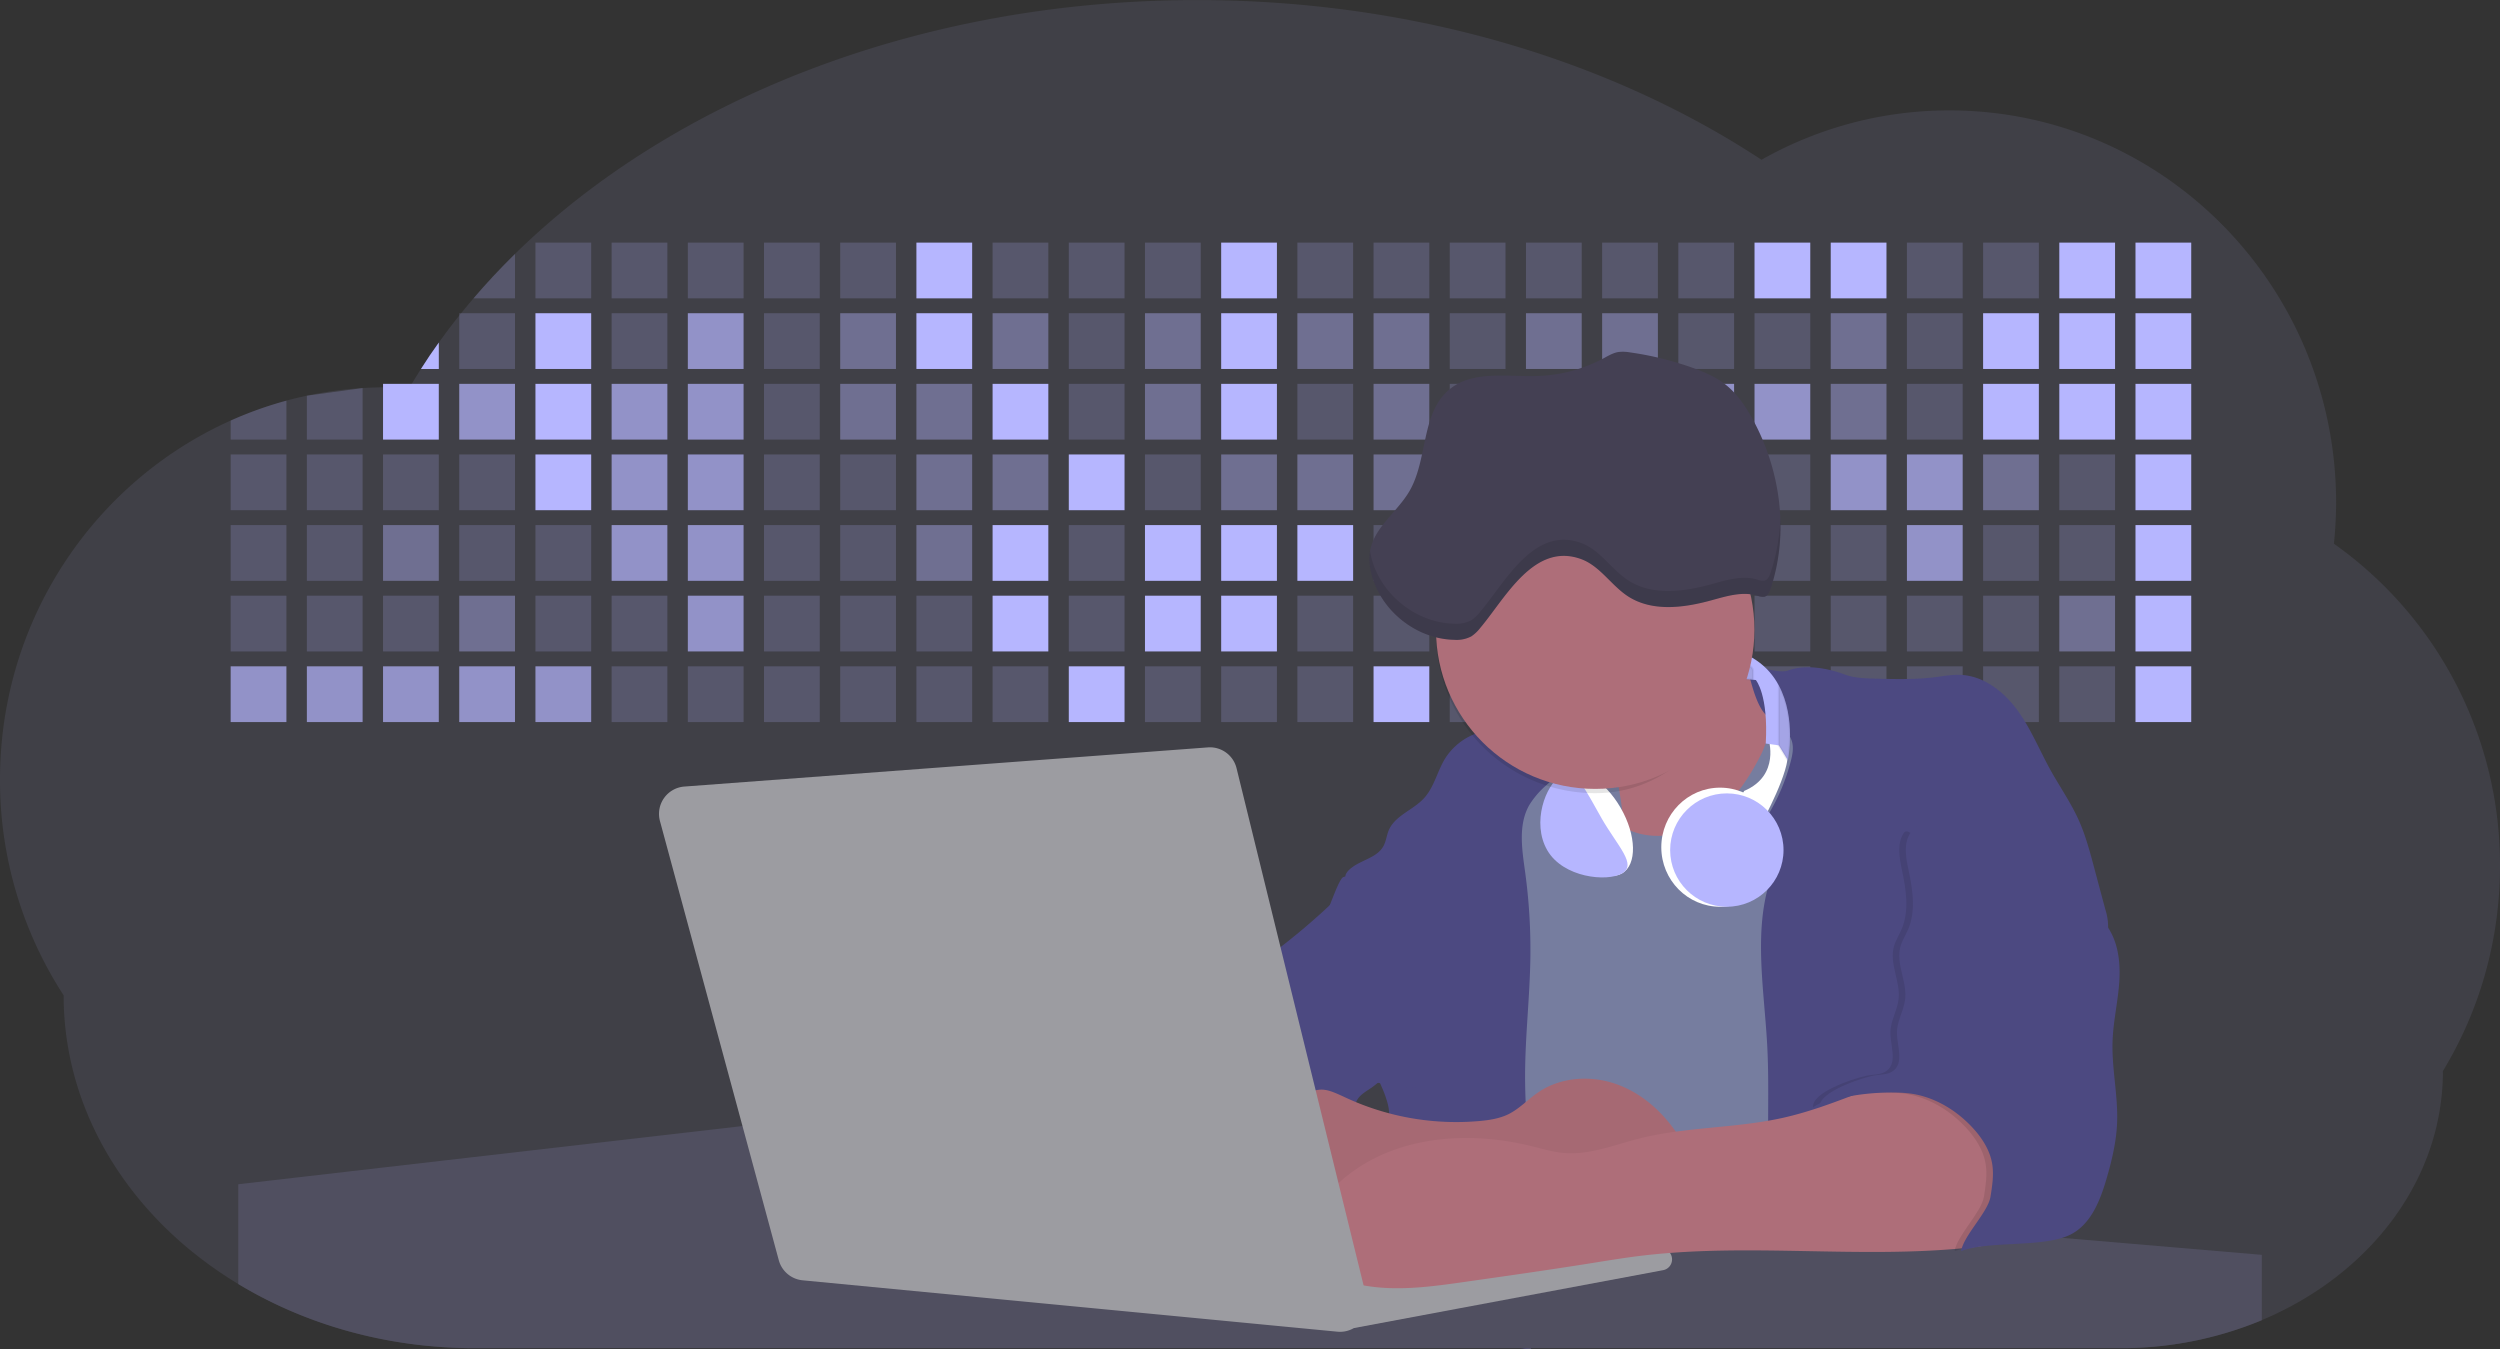 <svg id="aa7bae02-e79e-4d6b-a496-aba15f39787c" data-name="Layer 1" xmlns="http://www.w3.org/2000/svg" width="1144" height="617.32" viewBox="0 0 1144 617.32"><rect x="0" y="0" width="1144" height="617.32" fill="#333333" stroke="none"/><title>developer activity</title><path d="M1172,537.57a181.92,181.92,0,0,1-6.85,49.6,180.06,180.06,0,0,1-19.27,44.28c0,50.1-33.82,93.4-82.91,114a167.3,167.3,0,0,1-64.73,12.8H245.17c-40.25,0-77.55-10.86-108.14-29.36A185.76,185.76,0,0,1,112.2,711c-34-29.22-55.08-69.6-55.08-114.2A180.5,180.5,0,0,1,28,498.08c0-73.36,43.39-136.44,105.55-164.29a174.52,174.52,0,0,1,25.51-9.12q4.63-1.26,9.36-2.26a175.39,175.39,0,0,1,25.51-3.5q4.65-.29,9.35-.33H205c3.46,0,6.89.12,10.3.32l1.12-1.9q2.06-3.44,4.22-6.81,3.9-6.14,8.18-12.1,4.48-6.29,9.35-12.38l.83-1q2.76-3.44,5.64-6.8,9-10.49,19-20.35c72.11-70.68,185.08-116.18,312.08-116.18,98.82,0,189.15,27.55,258.34,73.07A174.18,174.18,0,0,1,920,191.86c97.74,0,177,80.37,177,179.51a184.9,184.9,0,0,1-1,18.78A180,180,0,0,1,1172,537.57Z" transform="translate(-28 -141.34)" fill="#b6b6ff" opacity="0.1"/><path d="M263.66,257.52v20.35h-19Q253.59,267.39,263.66,257.52Z" transform="translate(-28 -141.34)" fill="#b6b6ff" opacity="0.2"/><rect x="245.02" y="111.02" width="25.51" height="25.51" fill="#b6b6ff" opacity="0.2"/><rect x="279.88" y="111.02" width="25.51" height="25.51" fill="#b6b6ff" opacity="0.2"/><rect x="314.75" y="111.02" width="25.51" height="25.51" fill="#b6b6ff" opacity="0.2"/><rect x="349.61" y="111.02" width="25.51" height="25.51" fill="#b6b6ff" opacity="0.2"/><rect x="384.48" y="111.02" width="25.51" height="25.51" fill="#b6b6ff" opacity="0.2"/><rect x="419.35" y="111.02" width="25.51" height="25.51" fill="#b6b6ff"/><rect x="454.21" y="111.02" width="25.51" height="25.51" fill="#b6b6ff" opacity="0.2"/><rect x="489.08" y="111.02" width="25.51" height="25.51" fill="#b6b6ff" opacity="0.2"/><rect x="523.94" y="111.02" width="25.51" height="25.51" fill="#b6b6ff" opacity="0.2"/><rect x="558.81" y="111.02" width="25.51" height="25.51" fill="#b6b6ff"/><rect x="593.68" y="111.02" width="25.51" height="25.51" fill="#b6b6ff" opacity="0.2"/><rect x="628.54" y="111.02" width="25.51" height="25.51" fill="#b6b6ff" opacity="0.2"/><rect x="663.41" y="111.02" width="25.51" height="25.51" fill="#b6b6ff" opacity="0.2"/><rect x="698.28" y="111.02" width="25.51" height="25.51" fill="#b6b6ff" opacity="0.2"/><rect x="733.14" y="111.02" width="25.51" height="25.51" fill="#b6b6ff" opacity="0.2"/><rect x="768.01" y="111.02" width="25.51" height="25.51" fill="#b6b6ff" opacity="0.2"/><rect x="802.87" y="111.02" width="25.51" height="25.51" fill="#b6b6ff"/><rect x="837.74" y="111.02" width="25.51" height="25.51" fill="#b6b6ff"/><rect x="872.61" y="111.02" width="25.51" height="25.51" fill="#b6b6ff" opacity="0.2"/><rect x="907.47" y="111.02" width="25.51" height="25.51" fill="#b6b6ff" opacity="0.2"/><rect x="942.34" y="111.02" width="25.51" height="25.51" fill="#b6b6ff"/><rect x="977.2" y="111.02" width="25.51" height="25.51" fill="#b6b6ff"/><path d="M228.8,298.08v12.1h-8.18Q224.52,304,228.8,298.08Z" transform="translate(-28 -141.34)" fill="#b6b6ff"/><rect x="210.15" y="143.33" width="25.51" height="25.51" fill="#b6b6ff" opacity="0.2"/><rect x="245.02" y="143.33" width="25.51" height="25.51" fill="#b6b6ff"/><rect x="279.88" y="143.33" width="25.51" height="25.51" fill="#b6b6ff" opacity="0.2"/><rect x="314.75" y="143.33" width="25.51" height="25.51" fill="#b6b6ff" opacity="0.7"/><rect x="349.61" y="143.33" width="25.51" height="25.51" fill="#b6b6ff" opacity="0.2"/><rect x="384.48" y="143.33" width="25.51" height="25.51" fill="#b6b6ff" opacity="0.4"/><rect x="419.35" y="143.33" width="25.51" height="25.51" fill="#b6b6ff"/><rect x="454.21" y="143.33" width="25.51" height="25.51" fill="#b6b6ff" opacity="0.4"/><rect x="489.08" y="143.33" width="25.51" height="25.51" fill="#b6b6ff" opacity="0.2"/><rect x="523.94" y="143.33" width="25.51" height="25.51" fill="#b6b6ff" opacity="0.4"/><rect x="558.81" y="143.33" width="25.51" height="25.51" fill="#b6b6ff"/><rect x="593.68" y="143.33" width="25.51" height="25.51" fill="#b6b6ff" opacity="0.4"/><rect x="628.54" y="143.33" width="25.51" height="25.51" fill="#b6b6ff" opacity="0.4"/><rect x="663.41" y="143.33" width="25.51" height="25.51" fill="#b6b6ff" opacity="0.2"/><rect x="698.28" y="143.33" width="25.51" height="25.51" fill="#b6b6ff" opacity="0.4"/><rect x="733.14" y="143.33" width="25.51" height="25.51" fill="#b6b6ff" opacity="0.4"/><rect x="768.01" y="143.33" width="25.51" height="25.51" fill="#b6b6ff" opacity="0.2"/><rect x="802.87" y="143.33" width="25.51" height="25.51" fill="#b6b6ff" opacity="0.2"/><rect x="837.74" y="143.33" width="25.51" height="25.51" fill="#b6b6ff" opacity="0.4"/><rect x="872.61" y="143.33" width="25.51" height="25.51" fill="#b6b6ff" opacity="0.2"/><rect x="907.47" y="143.33" width="25.51" height="25.51" fill="#b6b6ff"/><rect x="942.34" y="143.33" width="25.51" height="25.51" fill="#b6b6ff"/><rect x="977.2" y="143.33" width="25.51" height="25.51" fill="#b6b6ff"/><path d="M159.06,324.67V342.5H133.55v-8.71A174.52,174.52,0,0,1,159.06,324.67Z" transform="translate(-28 -141.34)" fill="#b6b6ff" opacity="0.2"/><polygon points="165.93 177.57 165.93 201.16 140.42 201.16 140.42 181.07 165.93 177.57" fill="#b6b6ff" opacity="0.2"/><rect x="175.28" y="175.65" width="25.51" height="25.51" fill="#b6b6ff"/><rect x="210.15" y="175.65" width="25.51" height="25.51" fill="#b6b6ff" opacity="0.7"/><rect x="245.02" y="175.65" width="25.51" height="25.51" fill="#b6b6ff"/><rect x="279.88" y="175.65" width="25.51" height="25.51" fill="#b6b6ff" opacity="0.7"/><rect x="314.75" y="175.65" width="25.51" height="25.51" fill="#b6b6ff" opacity="0.7"/><rect x="349.61" y="175.65" width="25.51" height="25.51" fill="#b6b6ff" opacity="0.2"/><rect x="384.48" y="175.65" width="25.51" height="25.51" fill="#b6b6ff" opacity="0.4"/><rect x="419.35" y="175.65" width="25.51" height="25.51" fill="#b6b6ff" opacity="0.4"/><rect x="454.21" y="175.65" width="25.51" height="25.51" fill="#b6b6ff"/><rect x="489.08" y="175.65" width="25.51" height="25.51" fill="#b6b6ff" opacity="0.2"/><rect x="523.94" y="175.65" width="25.51" height="25.51" fill="#b6b6ff" opacity="0.4"/><rect x="558.81" y="175.65" width="25.51" height="25.51" fill="#b6b6ff"/><rect x="593.68" y="175.65" width="25.51" height="25.51" fill="#b6b6ff" opacity="0.2"/><rect x="628.54" y="175.65" width="25.51" height="25.51" fill="#b6b6ff" opacity="0.4"/><rect x="663.41" y="175.65" width="25.51" height="25.51" fill="#b6b6ff" opacity="0.2"/><rect x="698.28" y="175.65" width="25.51" height="25.51" fill="#b6b6ff"/><rect x="733.14" y="175.65" width="25.51" height="25.51" fill="#b6b6ff" opacity="0.2"/><rect x="768.01" y="175.65" width="25.51" height="25.51" fill="#b6b6ff" opacity="0.7"/><rect x="802.87" y="175.65" width="25.51" height="25.51" fill="#b6b6ff" opacity="0.7"/><rect x="837.74" y="175.65" width="25.51" height="25.51" fill="#b6b6ff" opacity="0.4"/><rect x="872.61" y="175.65" width="25.51" height="25.51" fill="#b6b6ff" opacity="0.2"/><rect x="907.47" y="175.65" width="25.51" height="25.51" fill="#b6b6ff"/><rect x="942.34" y="175.65" width="25.51" height="25.51" fill="#b6b6ff"/><rect x="977.2" y="175.65" width="25.51" height="25.51" fill="#b6b6ff"/><rect x="105.55" y="207.96" width="25.51" height="25.51" fill="#b6b6ff" opacity="0.2"/><rect x="140.42" y="207.96" width="25.51" height="25.51" fill="#b6b6ff" opacity="0.2"/><rect x="175.28" y="207.96" width="25.51" height="25.51" fill="#b6b6ff" opacity="0.2"/><rect x="210.15" y="207.96" width="25.51" height="25.51" fill="#b6b6ff" opacity="0.2"/><rect x="245.02" y="207.96" width="25.51" height="25.51" fill="#b6b6ff"/><rect x="279.88" y="207.96" width="25.51" height="25.51" fill="#b6b6ff" opacity="0.7"/><rect x="314.75" y="207.96" width="25.51" height="25.51" fill="#b6b6ff" opacity="0.7"/><rect x="349.61" y="207.96" width="25.51" height="25.51" fill="#b6b6ff" opacity="0.2"/><rect x="384.48" y="207.96" width="25.51" height="25.51" fill="#b6b6ff" opacity="0.2"/><rect x="419.35" y="207.96" width="25.51" height="25.51" fill="#b6b6ff" opacity="0.4"/><rect x="454.21" y="207.96" width="25.51" height="25.51" fill="#b6b6ff" opacity="0.4"/><rect x="489.08" y="207.96" width="25.51" height="25.51" fill="#b6b6ff"/><rect x="523.94" y="207.96" width="25.51" height="25.51" fill="#b6b6ff" opacity="0.2"/><rect x="558.81" y="207.96" width="25.51" height="25.51" fill="#b6b6ff" opacity="0.4"/><rect x="593.68" y="207.96" width="25.51" height="25.51" fill="#b6b6ff" opacity="0.4"/><rect x="628.54" y="207.96" width="25.51" height="25.51" fill="#b6b6ff" opacity="0.4"/><rect x="663.41" y="207.96" width="25.51" height="25.51" fill="#b6b6ff" opacity="0.4"/><rect x="698.28" y="207.96" width="25.51" height="25.51" fill="#b6b6ff" opacity="0.2"/><rect x="733.14" y="207.96" width="25.51" height="25.51" fill="#b6b6ff" opacity="0.2"/><rect x="768.01" y="207.96" width="25.51" height="25.51" fill="#b6b6ff" opacity="0.2"/><rect x="802.87" y="207.96" width="25.51" height="25.51" fill="#b6b6ff" opacity="0.2"/><rect x="837.74" y="207.96" width="25.51" height="25.51" fill="#b6b6ff" opacity="0.7"/><rect x="872.61" y="207.96" width="25.51" height="25.51" fill="#b6b6ff" opacity="0.7"/><rect x="907.47" y="207.96" width="25.51" height="25.51" fill="#b6b6ff" opacity="0.4"/><rect x="942.34" y="207.96" width="25.51" height="25.51" fill="#b6b6ff" opacity="0.2"/><rect x="977.2" y="207.96" width="25.51" height="25.51" fill="#b6b6ff"/><rect x="105.55" y="240.28" width="25.51" height="25.51" fill="#b6b6ff" opacity="0.2"/><rect x="140.42" y="240.28" width="25.51" height="25.51" fill="#b6b6ff" opacity="0.2"/><rect x="175.28" y="240.28" width="25.51" height="25.51" fill="#b6b6ff" opacity="0.4"/><rect x="210.15" y="240.28" width="25.51" height="25.51" fill="#b6b6ff" opacity="0.2"/><rect x="245.02" y="240.28" width="25.51" height="25.51" fill="#b6b6ff" opacity="0.2"/><rect x="279.88" y="240.28" width="25.51" height="25.51" fill="#b6b6ff" opacity="0.7"/><rect x="314.75" y="240.28" width="25.51" height="25.51" fill="#b6b6ff" opacity="0.7"/><rect x="349.61" y="240.28" width="25.51" height="25.51" fill="#b6b6ff" opacity="0.2"/><rect x="384.48" y="240.28" width="25.51" height="25.51" fill="#b6b6ff" opacity="0.2"/><rect x="419.35" y="240.28" width="25.51" height="25.51" fill="#b6b6ff" opacity="0.4"/><rect x="454.21" y="240.28" width="25.51" height="25.51" fill="#b6b6ff"/><rect x="489.08" y="240.28" width="25.51" height="25.51" fill="#b6b6ff" opacity="0.2"/><rect x="523.94" y="240.28" width="25.51" height="25.51" fill="#b6b6ff"/><rect x="558.81" y="240.28" width="25.51" height="25.51" fill="#b6b6ff"/><rect x="593.68" y="240.28" width="25.51" height="25.51" fill="#b6b6ff"/><rect x="628.54" y="240.28" width="25.51" height="25.51" fill="#b6b6ff" opacity="0.2"/><rect x="663.41" y="240.28" width="25.51" height="25.51" fill="#b6b6ff"/><rect x="698.28" y="240.28" width="25.51" height="25.51" fill="#b6b6ff" opacity="0.2"/><rect x="733.14" y="240.28" width="25.51" height="25.51" fill="#b6b6ff" opacity="0.2"/><rect x="768.01" y="240.28" width="25.51" height="25.51" fill="#b6b6ff" opacity="0.2"/><rect x="802.87" y="240.28" width="25.51" height="25.51" fill="#b6b6ff" opacity="0.2"/><rect x="837.74" y="240.28" width="25.51" height="25.51" fill="#b6b6ff" opacity="0.2"/><rect x="872.61" y="240.28" width="25.51" height="25.51" fill="#b6b6ff" opacity="0.7"/><rect x="907.47" y="240.28" width="25.51" height="25.51" fill="#b6b6ff" opacity="0.2"/><rect x="942.34" y="240.28" width="25.51" height="25.51" fill="#b6b6ff" opacity="0.2"/><rect x="977.2" y="240.28" width="25.51" height="25.51" fill="#b6b6ff"/><rect x="105.55" y="272.59" width="25.51" height="25.51" fill="#b6b6ff" opacity="0.2"/><rect x="140.42" y="272.59" width="25.51" height="25.51" fill="#b6b6ff" opacity="0.2"/><rect x="175.28" y="272.59" width="25.51" height="25.51" fill="#b6b6ff" opacity="0.2"/><rect x="210.15" y="272.59" width="25.51" height="25.51" fill="#b6b6ff" opacity="0.4"/><rect x="245.02" y="272.59" width="25.51" height="25.51" fill="#b6b6ff" opacity="0.2"/><rect x="279.88" y="272.59" width="25.51" height="25.51" fill="#b6b6ff" opacity="0.2"/><rect x="314.75" y="272.59" width="25.51" height="25.51" fill="#b6b6ff" opacity="0.7"/><rect x="349.61" y="272.59" width="25.51" height="25.51" fill="#b6b6ff" opacity="0.2"/><rect x="384.48" y="272.59" width="25.51" height="25.51" fill="#b6b6ff" opacity="0.2"/><rect x="419.35" y="272.59" width="25.51" height="25.51" fill="#b6b6ff" opacity="0.2"/><rect x="454.21" y="272.59" width="25.51" height="25.51" fill="#b6b6ff"/><rect x="489.08" y="272.59" width="25.51" height="25.51" fill="#b6b6ff" opacity="0.2"/><rect x="523.94" y="272.59" width="25.51" height="25.51" fill="#b6b6ff"/><rect x="558.81" y="272.59" width="25.51" height="25.51" fill="#b6b6ff"/><rect x="593.68" y="272.59" width="25.51" height="25.51" fill="#b6b6ff" opacity="0.2"/><rect x="628.54" y="272.59" width="25.51" height="25.51" fill="#b6b6ff" opacity="0.2"/><rect x="663.41" y="272.59" width="25.51" height="25.51" fill="#b6b6ff" opacity="0.2"/><rect x="698.28" y="272.59" width="25.51" height="25.51" fill="#b6b6ff" opacity="0.2"/><rect x="733.14" y="272.59" width="25.51" height="25.51" fill="#b6b6ff" opacity="0.2"/><rect x="768.01" y="272.59" width="25.51" height="25.51" fill="#b6b6ff" opacity="0.2"/><rect x="802.87" y="272.59" width="25.51" height="25.51" fill="#b6b6ff" opacity="0.2"/><rect x="837.74" y="272.59" width="25.51" height="25.51" fill="#b6b6ff" opacity="0.2"/><rect x="872.61" y="272.59" width="25.51" height="25.51" fill="#b6b6ff" opacity="0.2"/><rect x="907.47" y="272.59" width="25.51" height="25.51" fill="#b6b6ff" opacity="0.2"/><rect x="942.34" y="272.59" width="25.51" height="25.51" fill="#b6b6ff" opacity="0.4"/><rect x="977.2" y="272.59" width="25.51" height="25.51" fill="#b6b6ff"/><rect x="105.55" y="304.91" width="25.51" height="25.51" fill="#b6b6ff" opacity="0.7"/><rect x="140.42" y="304.91" width="25.51" height="25.51" fill="#b6b6ff" opacity="0.7"/><rect x="175.28" y="304.91" width="25.51" height="25.51" fill="#b6b6ff" opacity="0.7"/><rect x="210.15" y="304.91" width="25.51" height="25.51" fill="#b6b6ff" opacity="0.7"/><rect x="245.02" y="304.91" width="25.51" height="25.51" fill="#b6b6ff" opacity="0.7"/><rect x="279.88" y="304.91" width="25.51" height="25.51" fill="#b6b6ff" opacity="0.2"/><rect x="314.75" y="304.91" width="25.51" height="25.51" fill="#b6b6ff" opacity="0.2"/><rect x="349.61" y="304.91" width="25.51" height="25.51" fill="#b6b6ff" opacity="0.2"/><rect x="384.48" y="304.91" width="25.51" height="25.51" fill="#b6b6ff" opacity="0.2"/><rect x="419.35" y="304.91" width="25.51" height="25.51" fill="#b6b6ff" opacity="0.2"/><rect x="454.21" y="304.91" width="25.51" height="25.51" fill="#b6b6ff" opacity="0.2"/><rect x="489.08" y="304.91" width="25.51" height="25.51" fill="#b6b6ff"/><rect x="523.94" y="304.91" width="25.51" height="25.51" fill="#b6b6ff" opacity="0.2"/><rect x="558.81" y="304.91" width="25.51" height="25.51" fill="#b6b6ff" opacity="0.2"/><rect x="593.68" y="304.91" width="25.51" height="25.51" fill="#b6b6ff" opacity="0.2"/><rect x="628.54" y="304.91" width="25.51" height="25.51" fill="#b6b6ff"/><rect x="663.41" y="304.91" width="25.51" height="25.51" fill="#b6b6ff" opacity="0.2"/><rect x="698.28" y="304.91" width="25.51" height="25.51" fill="#b6b6ff" opacity="0.2"/><rect x="733.14" y="304.91" width="25.51" height="25.51" fill="#b6b6ff" opacity="0.2"/><rect x="768.01" y="304.91" width="25.51" height="25.51" fill="#b6b6ff" opacity="0.2"/><rect x="802.87" y="304.91" width="25.51" height="25.51" fill="#b6b6ff" opacity="0.2"/><rect x="837.74" y="304.91" width="25.51" height="25.51" fill="#b6b6ff" opacity="0.2"/><rect x="872.61" y="304.91" width="25.51" height="25.51" fill="#b6b6ff" opacity="0.2"/><rect x="907.47" y="304.91" width="25.51" height="25.51" fill="#b6b6ff" opacity="0.2"/><rect x="942.34" y="304.91" width="25.51" height="25.51" fill="#b6b6ff" opacity="0.2"/><rect x="977.2" y="304.91" width="25.51" height="25.51" fill="#b6b6ff"/><circle cx="734.52" cy="363.89" r="34.87" fill="#767d9f"/><path d="M760.71,460.87q5.22,22.78,8.86,45.9c.73,4.58,1.38,9.41-.28,13.74-1.39,3.61-4.22,6.43-6.44,9.59s-3.9,7.21-2.55,10.83,5.29,5.6,9.05,6.62c10.76,2.9,22.23.79,32.94-2.35a53.29,53.29,0,0,0,13.81-5.72c4.54-2.88,8.26-6.88,11.68-11,15.61-18.93,25.83-41.65,35.45-64.23a39.12,39.12,0,0,1-33.11-13.34c-3.94-4.63-6.83-11.08-4.61-16.74-6.51,3.57-14.24,3.81-21.25,6.25a75.49,75.49,0,0,0-12.5,6.15q-7.18,4.15-14.28,8.46C772.07,458.29,767,461.19,760.71,460.87Z" transform="translate(-28 -141.34)" fill="#ae6e79"/><path d="M833.64,487.05c-6.11,11.89-14.06,23.32-25.41,30.4s-26.63,9-38,2c-5.6-3.42-9.84-8.62-14.73-13s-11-8.13-17.57-7.56c-7.24.63-12.91,6.28-17.76,11.69-7.36,8.22-14.47,16.79-19.68,26.52-10,18.7-12.37,40.56-11.93,61.76s3.51,42.29,3.58,63.49c.1,26.08-4.32,51.95-8.79,77.64,41.1-5.06,82.25,6,123.44,10.19,26.36,2.71,52.92,2.65,79.42,2.58,4.66,0,9.62-.12,13.5-2.7a18.2,18.2,0,0,0,5.59-6.64c3.66-6.75,5.13-14.45,6.15-22.06,2.59-19.22,2.67-38.68,2.74-58.08.18-47,.35-94.17-5.62-140.8-1.47-11.47-3.35-23-7.75-33.73s-11.58-20.6-21.62-26.35c-6.45-3.7-21.4-10.14-29-6.41C841.67,460.15,837.73,479.09,833.64,487.05Z" transform="translate(-28 -141.34)" fill="#767d9f"/><path d="M836.68,619.77c-1.55-29-7.86-59.95,5.57-85.69,3.3-6.32-8.54-14.21-4.88-20.33a92.08,92.08,0,0,0,10.06-23.93c.76-2.89,1.37-5.95.65-8.85-1.33-5.29-6.56-8.44-11-11.66-4.9-3.56-7.42-14.41-9-20.28s12.57,1.2,18.26-.89c7.9-2.89,17.94-1.07,25.82,1.86,4.4,1.62,9.18,1.76,13.87,1.88,9.11.24,18.25.47,27.29-.65,4.06-.51,8.13-1.28,12.21-1.05,10.41.59,19.46,7.71,25.62,16.13s10.08,18.23,15.13,27.35c4.21,7.6,9.23,14.78,12.82,22.69,3.18,7,5.19,14.52,7.18,22l5.13,19.19a25.58,25.58,0,0,1,1.26,8.51c-.26,3.07-1.62,5.93-3,8.66A164.12,164.12,0,0,1,971,603.2c-10.79,13.23-23.89,25.16-30.3,41-2.5,6.17-3.89,12.73-5.16,19.27a707.94,707.94,0,0,0-10.9,79.15,174.2,174.2,0,0,0-36.52-12.21,177.61,177.61,0,0,0-19-3c-5.59-.58-12.8.52-18.12-1-8.9-2.53-9.88-17.58-11.23-25.46-2.16-12.55-2.59-25.32-2.67-38C837,648.53,837.45,634.14,836.68,619.77Z" transform="translate(-28 -141.34)" fill="#4c4981"/><path d="M641.23,565.54c4.21,24,8.85,48.07,18,70.62-.23.22-.46.42-.69.62-.81.69-1.65,1.34-2.53,2-2.05,1.44-4.3,2.66-6,4.54a8,8,0,0,0-1.5,2.45,5.48,5.48,0,0,0,0,4.47c-4.77,2.11-10.31,1.46-15.66,1.26-4.61-.17-9.08,0-12.78,2.53-5.14,3.54-6.69,10.34-7.52,16.52q-.46,3.38-.79,6.77-.32,3.15-.52,6.32a188.61,188.61,0,0,0-.19,21q.08,1.92.21,3.84c-16.34-.39-31.23-8.91-45.32-17.19-3.22-1.89-6.54-3.88-8.63-7A15.8,15.8,0,0,1,555,674c0-.51.09-1,.16-1.52a41.58,41.58,0,0,1,2.29-8.68,107.2,107.2,0,0,1,19.19-32.65c3.58-4.18,7.61-8.27,9.28-13.52.73-2.29,1-4.72,1.74-7,3.32-9.88,15.3-14.55,19.4-24.14,1-2.29,1.46-4.8,2.7-7a17.63,17.63,0,0,1,4.25-4.75c.73-.61,1.49-1.2,2.24-1.79q10.54-8.26,20.31-17.45,1.82-1.71,3.6-3.46A59.48,59.48,0,0,0,641.23,565.54Z" transform="translate(-28 -141.34)" fill="#4c4981"/><path d="M742,494.56c-1.44,1.52-3,2.95-4.53,4.37l-.41.37-1.62,1.5a39,39,0,0,0-7.55,8.79l-.17.28c-5.1,9.13-3.21,20.37-1.79,30.74a261.55,261.55,0,0,1,2.37,39c-.26,18-2.38,35.88-2.42,53.86,0,4.08.09,8.15.27,12.23.29,6.63.79,13.25,1.39,19.87.65,7.26,1.43,14.51,2.16,21.76.58,5.61,1.13,11.21,1.59,16.81.23,2.9.45,5.79.63,8.69.21,3.4.38,6.81.48,10.21h0c.07,2.16.11,4.31.11,6.47,0,1.23,0,2.45,0,3.67q0,3.51-.19,7-.2,4.49-.61,9c-.31,3.27-.86,6.84-3.16,9.14-.14.14-.29.27-.44.4l-3.24-.4a332.72,332.72,0,0,0-67.3-1.2c.49-3.38.94-6.75,1.38-10.14.2-1.6.4-3.21.59-4.82q.33-2.76.63-5.52c.23-2,.44-4,.64-6q.78-7.73,1.37-15.47.87-11.29,1.32-22.62.22-5.41.34-10.83.17-6.72.16-13.45,0-6.54-.11-13.1c0-1.44-.06-2.88-.18-4.31a27.35,27.35,0,0,0-.53-3.83,49.87,49.87,0,0,0-3-8.48c-.22-.52-.43-1-.64-1.55-.12-.27-.23-.55-.34-.82,5.76-5.13,9.86-12,13.8-18.76,6.39-10.89,12.93-22.26,14-34.84s-5.18-26.71-17.2-30.55c-3.27-1-6.73-1.28-10.1-1.87-3.18-.56-9.81-1.83-13.49-4.11q-3,3.08-6,6.05a22.15,22.15,0,0,1,2.17-8.71l1.42.07a2.71,2.71,0,0,1-.16-1c0-1.07.74-2.28,2.32-3.62,4.71-4,12.12-4.89,15.09-10.3,1.24-2.25,1.45-4.93,2.45-7.29,2.87-6.73,11.11-9.21,16.07-14.59s6.2-13,10.21-19a28.62,28.62,0,0,1,12-10c.4-.19.81-.38,1.22-.55,8.3-3.55,18.16-4.36,26.76-4.34,3.34,0,12,.1,16.24,1.79a5.32,5.32,0,0,1,1.85,1.13C752.37,480.61,745.34,491,742,494.56Z" transform="translate(-28 -141.34)" fill="#4c4981"/><path d="M642.72,542.69a60.88,60.88,0,0,1,46.74,4.87c7.2,4,13.66,9.58,17.62,16.78,5.95,10.8,5.69,23.82,5.27,36.15-.21,6.17-.48,12.56-3.2,18.1C706,625,700.06,629.4,694,633a42.24,42.24,0,0,1-12.32,5.33c-6.72,1.46-13.7.22-20.47-1-7.36-1.36-15.26-3-20.37-8.48-3-3.18-4.64-7.31-6.26-11.35q-3.49-8.75-7-17.48c-4.05-10.11-5.42-18.52-.07-28.37,2.43-4.49,5.4-8.69,7.8-13.21C636.51,556.14,640.81,543.28,642.72,542.69Z" transform="translate(-28 -141.34)" fill="#4c4981"/><path d="M1063,715.56v29.9a167.3,167.3,0,0,1-64.73,12.8H728.58c-.14.14-.29.27-.44.4l-3.24-.4H245.17c-40.25,0-77.55-10.86-108.14-29.36V683.25l230.72-26.63.18,0L502.29,668l34.77,3,18.06,1.53,37.38,3.17,19.23,1.63,28,2.38,3.94.33,20.18,1.71L691.23,684l38.5,3.26,64.18,5.45,45.15,3.83,74.14,6.29,14.1,1.19,1.52.13,1.32.11,18.62,1.58,20.44,1.74,2.37.2Z" transform="translate(-28 -141.34)" fill="#504f60"/><polygon points="764 573.12 474.86 523.77 463.65 580.46 596.19 596.33 637 601.44 749.26 579.33 764 573.12" fill="#9c9ca1"/><path d="M642.33,739.94l144.86-27.23a5,5,0,0,1,5.94,4.93h0a5,5,0,0,1-4.09,4.93L647.57,749.06Z" transform="translate(-28 -141.34)" fill="#9c9ca1"/><path d="M705.17,654.31c4.51-.42,9.08-1.13,13.14-3.13,5-2.49,8.89-6.78,13.52-9.94,10.18-7,23.8-7.94,35.47-3.92s21.41,12.63,28.23,22.91c4.53,6.85,7.93,15.59,4.73,23.15a30.51,30.51,0,0,1-4.12,6.44l-8.34,10.9a29,29,0,0,1-5.66,6.09c-3.12,2.27-7,3.2-10.82,3.76-10.15,1.48-20.48.64-30.71,1.32-17.57,1.17-34.73,6.83-52.34,6.64-10.12-.11-20.11-2.15-30-4.19l-43.77-9c-7.62-1.56-16.23-3.84-19.82-10.75-1.61-3.11-1.91-6.71-2.1-10.21-.52-9.64,0-20.36,6.68-27.31,6.28-6.52,16.21-8.58,23.71-13.4,9.18-5.91,12.21-4,21.89.44A120,120,0,0,0,705.17,654.31Z" transform="translate(-28 -141.34)" fill="#ae6e79"/><path d="M705.17,654.31c4.51-.42,9.08-1.13,13.14-3.13,5-2.49,8.89-6.78,13.52-9.94,10.18-7,23.8-7.94,35.47-3.92s21.41,12.63,28.23,22.91c4.53,6.85,7.93,15.59,4.73,23.15a30.51,30.51,0,0,1-4.12,6.44l-8.34,10.9a29,29,0,0,1-5.66,6.09c-3.12,2.27-7,3.2-10.82,3.76-10.15,1.48-20.48.64-30.71,1.32-17.57,1.17-34.73,6.83-52.34,6.64-10.12-.11-20.11-2.15-30-4.19l-43.77-9c-7.62-1.56-16.23-3.84-19.82-10.75-1.61-3.11-1.91-6.71-2.1-10.21-.52-9.64,0-20.36,6.68-27.31,6.28-6.52,16.21-8.58,23.71-13.4,9.18-5.91,12.21-4,21.89.44A120,120,0,0,0,705.17,654.31Z" transform="translate(-28 -141.34)" opacity="0.05"/><path d="M880.94,640.6c-12.28,4.75-24.63,9.52-37.49,12.35-21.56,4.75-44.12,4-65.51,9.43-11.3,2.88-22.53,7.52-34.14,6.58-5.19-.42-10.2-2-15.25-3.2-28.37-7-60.62-4.73-83.66,13.27-7.88,6.15-14.33,13.82-20.18,22a14.7,14.7,0,0,0,5.91,21.88A86.62,86.62,0,0,0,659,730.48c13.13,1.16,26.32-.7,39.38-2.56,19.38-2.75,38.77-5.51,58.1-8.6,6.94-1.11,13.88-2.26,20.86-3.14,50.23-6.35,101.37,1.37,151.73-3.93,5.09-.54,10.27-1.24,14.9-3.41,11.72-5.5,17.52-20,15.1-32.74s-11.76-23.33-23-29.83c-9.42-5.47-19.58-7.68-30.07-10C896.26,634,890.32,637,880.94,640.6Z" transform="translate(-28 -141.34)" fill="#ae6e79"/><path d="M988.67,564.44c5.54,7.26,6.72,17,6.12,26.09s-2.76,18.08-3.08,27.21c-.44,12.52,2.58,25,2.07,37.48-.36,8.73-2.43,17.29-4.88,25.67-2.89,9.89-7.07,20.52-16.2,25.27-12.12,6.31-37.54,2.76-50.29,7.7,1.16-7.23,12.28-17.7,13.44-24.93.8-5,1.61-10.14.75-15.15-1.1-6.39-4.85-12.06-9.3-16.78-7.08-7.51-16.32-13.16-26.47-15s-35-.33-43.12,6.08c-1-6.62,17.6-13,24.14-14.43,3.26-.73,7-.32,9.61-2.39,5-3.92,1.37-11.73,1.61-18,.19-5,3.11-9.58,3.7-14.58,1-8-4.22-16.15-2.17-24,.76-2.9,2.45-5.45,3.62-8.21,3.56-8.45,2-18.09.1-27.07-1.18-5.64-2.33-12,.81-16.81,2.91-4.49,11.17,11.5,16.46,10.76,17.47-2.45,33.28-15.4,47.39-4.8,7.19,5.4,8.13,11,11,18.71C976.77,554.6,984,558.36,988.67,564.44Z" transform="translate(-28 -141.34)" opacity="0.1"/><path d="M991.67,564.44c5.54,7.26,6.72,17,6.12,26.09s-2.76,18.08-3.08,27.21c-.44,12.52,2.58,25,2.07,37.48-.36,8.73-2.43,17.29-4.88,25.67-2.89,9.89-7.07,20.52-16.2,25.27-12.12,6.31-37.54,2.76-50.29,7.7,1.16-7.23,12.28-17.7,13.44-24.93.8-5,1.61-10.14.75-15.15-1.1-6.39-4.85-12.06-9.3-16.78-7.08-7.51-16.32-13.16-26.47-15s-35-.33-43.12,6.08c-1-6.62,17.6-13,24.14-14.43,3.26-.73,7-.32,9.61-2.39,5-3.92,1.37-11.73,1.61-18,.19-5,3.11-9.58,3.7-14.58,1-8-4.22-16.15-2.17-24,.76-2.9,2.45-5.45,3.62-8.21,3.56-8.45,2-18.09.1-27.07-1.18-5.64-2.33-12,.81-16.81,2.91-4.49,8.6-6.19,13.89-6.94a68.42,68.42,0,0,1,50,12.9c7.19,5.4,8.13,11,11,18.71C979.77,554.6,987,558.36,991.67,564.44Z" transform="translate(-28 -141.34)" fill="#4c4981"/><path d="M330,517.06,384.37,718a12.55,12.55,0,0,0,10.91,9.21L640,750.72a12.54,12.54,0,0,0,13.38-15.48L593.84,492.86a12.54,12.54,0,0,0-13.12-9.51L341.13,501.27A12.54,12.54,0,0,0,330,517.06Z" transform="translate(-28 -141.34)" fill="#9c9ca1"/><ellipse cx="787.11" cy="387.68" rx="26.9" ry="27.25" fill="#fff"/><path d="M837.2,479.31s5.67,16.86-11.06,23.95L824,507l10.48,10.34S847.4,493.77,846,485.4C846,485.4,844,476.9,837.2,479.31Z" transform="translate(-28 -141.34)" fill="#fff"/><circle cx="790.2" cy="388.99" r="25.94" fill="#b6b6ff"/><path d="M846.13,489.23l-4.12-6.8-6-.85c1.28-22.39-4.53-29.06-4.53-29.06l-1.35-.13-5.88-.57-11.06-11.48v-3.26c15.54,1.85,24.13,9.23,28.77,17.88C850.16,470.14,846.13,489.23,846.13,489.23Z" transform="translate(-28 -141.34)" fill="#b6b6ff"/><path d="M830.18,448.27v4.12l-5.88-.57-11.06-11.48S830.35,444.17,830.18,448.27Z" transform="translate(-28 -141.34)" stroke="#4c4981" stroke-miterlimit="10" opacity="0.1"/><path d="M846.13,489.23l-4.12-6.8V455C850.16,470.14,846.13,489.23,846.13,489.23Z" transform="translate(-28 -141.34)" stroke="#4c4981" stroke-miterlimit="10" opacity="0.1"/><ellipse cx="757.11" cy="518.2" rx="14.43" ry="26.32" transform="translate(-185.67 306.64) rotate(-30)" fill="#fff"/><path d="M761,516c7.27,12.59,16.19,21,9.29,25s-27,2-34.27-10.6-.67-30,6.23-34S753.72,503.38,761,516Z" transform="translate(-28 -141.34)" fill="#b6b6ff"/><path d="M825.73,425.3c0,40.23-27.53,79-67.76,79a72.85,72.85,0,0,1,0-145.7C798.2,358.64,825.73,385.06,825.73,425.3Z" transform="translate(-28 -141.34)" opacity="0.1"/><circle cx="729.97" cy="288.15" r="72.85" fill="#ae6e79"/><path d="M751.57,397.21c8.67,3.19,13.8,12.15,21.58,17.14,11,7,25.32,5.19,37.88,1.73,7-1.91,14.32-4.24,21.21-2.12a6,6,0,0,0,3.23.46c1.5-.43,2.24-2.09,2.73-3.57,8.52-25.4,4.69-54.17-8.17-77.67-3.32-6.06-7.3-11.92-12.78-16.13-4.32-3.31-9.4-5.48-14.52-7.33a145,145,0,0,0-28.88-7.13,17.94,17.94,0,0,0-5.27-.17c-2.41.39-4.57,1.69-6.72,2.85A68.78,68.78,0,0,1,732,313.38c-14,.53-30-2.77-40.79,6.21-13,10.77-9.76,31.78-18.19,46.4-5.58,9.67-16.34,16.69-18.11,27.7a25.57,25.57,0,0,0,.63,10.07c4.12,16.94,20.52,30.06,38,30.37a14.42,14.42,0,0,0,7.76-1.59,17.55,17.55,0,0,0,4.09-3.89C716.84,415.09,729.94,389.25,751.57,397.21Z" transform="translate(-28 -141.34)" fill="#444053"/><path d="M838.2,403.48c-.49,1.48-1.23,3.14-2.73,3.57a6,6,0,0,1-3.23-.46c-6.89-2.12-14.25.21-21.2,2.12-12.57,3.46-26.92,5.31-37.88-1.73-7.79-5-12.91-14-21.59-17.14-21.63-8-34.73,17.88-46.21,31.44a17.55,17.55,0,0,1-4.09,3.89,14.42,14.42,0,0,1-7.76,1.59c-17.42-.31-33.83-13.43-38-30.37-.23-1-.43-2-.58-3,0,.09,0,.17-.05.26a25.57,25.57,0,0,0,.63,10.07c4.12,16.94,20.53,30.06,38,30.37a14.42,14.42,0,0,0,7.76-1.59,17.55,17.55,0,0,0,4.09-3.89c11.48-13.56,24.58-39.4,46.21-31.44,8.68,3.19,13.8,12.15,21.59,17.14,11,7,25.31,5.19,37.88,1.73,7-1.91,14.31-4.24,21.2-2.12a6,6,0,0,0,3.23.46c1.5-.43,2.24-2.09,2.73-3.57a90.29,90.29,0,0,0,4.48-32.26A88.8,88.8,0,0,1,838.2,403.48Z" transform="translate(-28 -141.34)" opacity="0.1"/></svg>
